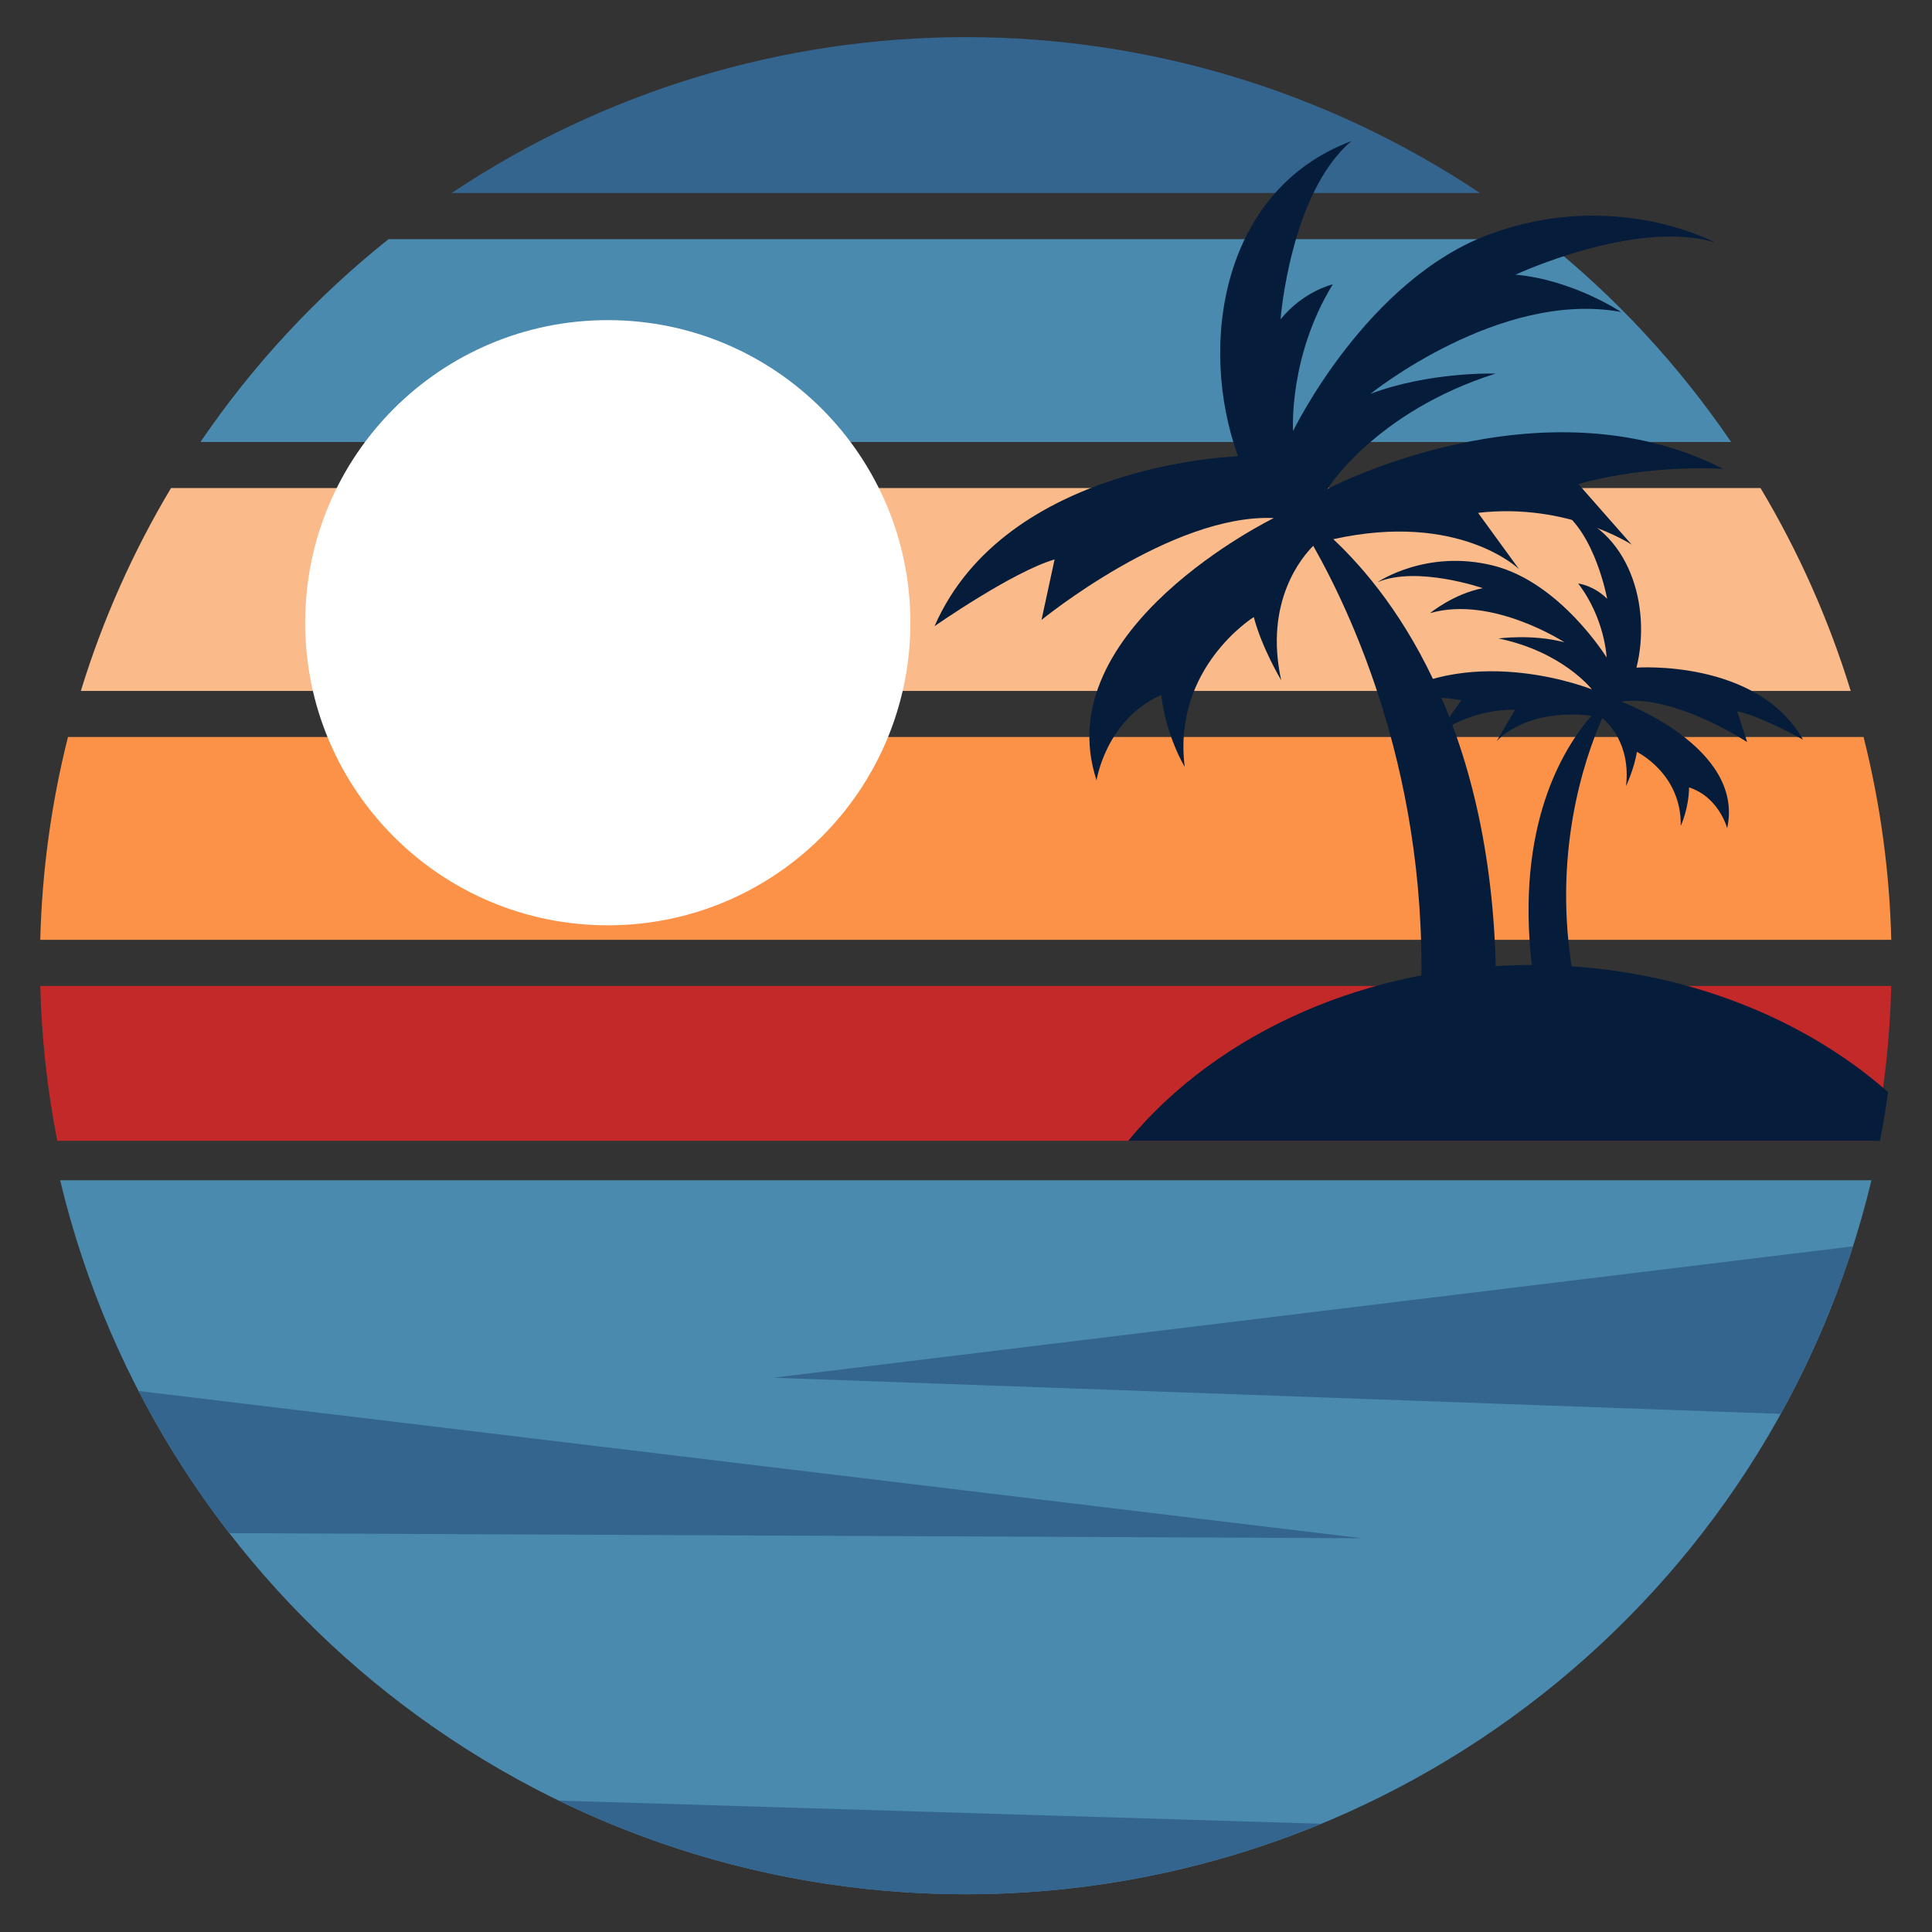 <svg xmlns="http://www.w3.org/2000/svg" xmlns:xlink="http://www.w3.org/1999/xlink" width="500" zoomAndPan="magnify" viewBox="0 0 375 375" height="500" preserveAspectRatio="xMidYMid meet" version="1.0"><rect x="0" y="0" width="375" height="375" fill="#333333" stroke="none"/><defs><clipPath id="750d85cb51"><path d="M 7.816 143 L 367.066 143 L 367.066 183 L 7.816 183 Z M 7.816 143 " clip-rule="nonzero"/></clipPath><clipPath id="04fbb3d24f"><path d="M 7.816 191 L 367.066 191 L 367.066 222 L 7.816 222 Z M 7.816 191 " clip-rule="nonzero"/></clipPath><clipPath id="60681d7ba9"><path d="M 87 7.066 L 288 7.066 L 288 38 L 87 38 Z M 87 7.066 " clip-rule="nonzero"/></clipPath><clipPath id="45b11b1982"><path d="M 11 229 L 364 229 L 364 367.816 L 11 367.816 Z M 11 229 " clip-rule="nonzero"/></clipPath><clipPath id="42bcf988b5"><path d="M 108 349 L 257 349 L 257 367.816 L 108 367.816 Z M 108 349 " clip-rule="nonzero"/></clipPath></defs><path fill="#4a8aaf" d="M 75.414 46.418 C 61.34 57.637 49.035 70.91 38.91 85.789 L 336.008 85.789 C 325.879 70.91 313.578 57.637 299.508 46.418 Z M 75.414 46.418 " fill-opacity="1" fill-rule="nonzero"/><path fill="#faba8a" d="M 33.195 94.734 C 25.797 107.105 19.922 120.328 15.691 134.105 L 359.223 134.105 C 354.992 120.328 349.109 107.105 341.719 94.734 Z M 33.195 94.734 " fill-opacity="1" fill-rule="nonzero"/><g clip-path="url(#750d85cb51)"><path fill="#fc9248" d="M 13.195 143.051 C 9.949 155.934 8.148 169.145 7.816 182.422 L 367.094 182.422 C 366.766 169.145 364.961 155.934 361.719 143.051 Z M 13.195 143.051 " fill-opacity="1" fill-rule="nonzero"/></g><g clip-path="url(#04fbb3d24f)"><path fill="#c32929" d="M 7.816 191.367 C 8.07 201.461 9.172 211.52 11.113 221.434 L 363.801 221.434 C 365.742 211.52 366.844 201.461 367.094 191.367 Z M 7.816 191.367 " fill-opacity="1" fill-rule="nonzero"/></g><path fill="#6bb8a6" d="M 15.691 239.691 C 19.922 253.469 25.805 266.691 33.195 279.062 L 341.711 279.062 C 349.102 266.691 354.984 253.469 359.215 239.691 Z M 15.691 239.691 " fill-opacity="1" fill-rule="nonzero"/><g clip-path="url(#60681d7ba9)"><path fill="#34658e" d="M 187.305 7.207 C 151.828 7.238 117.156 17.77 87.656 37.465 L 287.258 37.465 C 257.715 17.742 222.984 7.207 187.457 7.207 Z M 187.305 7.207 " fill-opacity="1" fill-rule="nonzero"/></g><path fill="#4d8079" d="M 38.91 288.008 C 49.039 302.891 61.34 316.16 75.414 327.379 L 299.5 327.379 C 313.57 316.156 325.871 302.891 336 288.008 Z M 38.91 288.008 " fill-opacity="1" fill-rule="nonzero"/><path fill="#254e48" d="M 87.656 336.324 C 117.199 356.059 151.93 366.582 187.457 366.582 C 222.984 366.582 257.715 356.051 287.258 336.324 Z M 87.656 336.324 " fill-opacity="1" fill-rule="nonzero"/><path fill="#ffffff" d="M 176.707 120.871 C 176.707 153.305 150.414 179.602 117.973 179.602 C 85.527 179.602 59.234 153.312 59.234 120.871 C 59.234 88.426 85.527 62.137 117.973 62.137 C 150.414 62.137 176.707 88.434 176.707 120.871 Z M 176.707 120.871 " fill-opacity="1" fill-rule="nonzero"/><g clip-path="url(#45b11b1982)"><path fill="#4a8aaf" d="M 11.668 229.09 C 31.176 310.367 103.867 367.672 187.457 367.672 C 271.043 367.672 343.738 310.367 363.246 229.09 Z M 11.668 229.09 " fill-opacity="1" fill-rule="nonzero"/></g><path fill="#34658e" d="M 359.664 241.914 L 150.109 267.418 L 345.625 274.434 C 351.355 264.082 356.059 253.188 359.664 241.914 Z M 359.664 241.914 " fill-opacity="1" fill-rule="nonzero"/><path fill="#34658e" d="M 26.906 269.992 C 31.934 279.703 37.828 288.941 44.52 297.582 L 264.316 298.57 Z M 26.906 269.992 " fill-opacity="1" fill-rule="nonzero"/><g clip-path="url(#42bcf988b5)"><path fill="#34658e" d="M 108.461 349.496 C 133.082 361.457 160.09 367.672 187.457 367.672 C 211.125 367.672 234.562 363.023 256.445 353.988 Z M 108.461 349.496 " fill-opacity="1" fill-rule="nonzero"/></g><path fill="#051d3b" d="M 262.312 27.387 C 250.438 37.43 248.551 61.977 248.551 61.977 C 253.078 56.441 258.695 55.191 258.695 55.191 C 250.062 69.23 250.98 83.676 250.98 83.676 C 250.98 83.676 265.246 54.117 289.434 45.352 C 313.621 36.586 332.887 47.074 332.887 47.074 C 317.559 42.41 294.172 53.312 294.172 53.312 C 305.34 54.32 314.645 60.555 314.645 60.555 C 291.086 56.211 266.004 76.445 266.004 76.445 C 277.582 72.086 290.277 72.516 290.277 72.516 C 266.961 79.906 257.648 94.902 257.648 94.902 C 257.648 94.902 299.152 73 334.48 91.008 C 334.48 91.008 320.531 90 306.355 93.949 L 316.699 105.707 C 316.699 105.707 304.23 97.531 286.891 99.543 L 294.836 110.465 C 294.836 110.465 283.27 99.227 258.793 104.656 C 270.984 116.098 290.965 142.793 290.379 194.613 L 275.449 200.238 C 278.758 154.891 263.363 120.891 254.902 105.945 C 252.883 107.941 245.305 116.645 248.68 132.035 C 248.68 132.035 244.938 125.793 243.359 119.773 C 243.359 119.773 227.555 129.555 229.949 148.836 C 229.949 148.836 226.324 142.895 225.395 134.891 C 214.652 139.637 212.84 151.453 212.84 151.453 C 203.152 122.043 247.25 100.555 247.25 100.555 C 227.434 99.668 202.156 120.328 202.156 120.328 L 204.695 108.586 C 196.539 110.965 181.395 121.539 181.395 121.539 C 195.215 89.883 240.301 88.559 240.301 88.559 C 232.457 66.922 237.164 36.773 262.312 27.387 Z M 262.312 27.387 " fill-opacity="1" fill-rule="nonzero"/><path fill="#051d3b" d="M 297.32 187.297 C 265.961 187.297 236.633 200.078 218.969 221.438 L 364.902 221.438 C 365.516 218.297 366.043 215.145 366.484 211.98 C 348.559 196.227 323.527 187.297 297.32 187.297 C 297.328 187.297 297.32 187.297 297.32 187.297 Z M 297.32 187.297 " fill-opacity="1" fill-rule="nonzero"/><path fill="#051d3b" d="M 302.961 99.012 C 309.656 103.59 311.949 116.227 311.949 116.227 C 309.305 113.594 306.32 113.25 306.32 113.25 C 311.547 120.078 311.844 127.617 311.844 127.617 C 311.844 127.617 302.859 113.039 289.84 109.781 C 276.816 106.523 267.383 112.996 267.383 112.996 C 275.086 109.762 287.805 114.164 287.805 114.164 C 282.066 115.289 277.566 119.016 277.566 119.016 C 289.566 115.504 303.66 124.668 303.66 124.668 C 297.414 123.023 290.855 123.926 290.855 123.926 C 303.348 126.516 308.98 133.805 308.98 133.805 C 308.98 133.805 286.27 124.652 268.902 135.887 C 268.902 135.887 276.09 134.617 283.652 135.906 L 278.91 142.562 C 278.91 142.562 284.941 137.652 294.051 137.77 L 290.508 143.859 C 290.508 143.859 295.91 137.406 308.902 138.922 C 303.184 145.512 294.242 160.426 297.316 187.289 L 305.359 189.406 C 301.223 166.059 307.395 147.586 310.992 139.383 C 312.145 140.312 316.543 144.422 315.613 152.59 C 315.613 152.59 317.219 149.152 317.719 145.941 C 317.719 145.941 326.441 150.176 326.227 160.312 C 326.227 160.312 327.789 157.039 327.848 152.836 C 333.672 154.723 335.242 160.758 335.242 160.758 C 338.703 144.984 314.668 136.184 314.668 136.184 C 324.906 134.668 339.121 144.031 339.121 144.031 L 337.184 138.078 C 341.539 138.879 349.965 143.559 349.965 143.559 C 341.105 127.871 317.637 129.586 317.637 129.586 C 320.559 117.934 316.508 102.543 302.961 99.012 Z M 302.961 99.012 " fill-opacity="1" fill-rule="nonzero"/></svg>